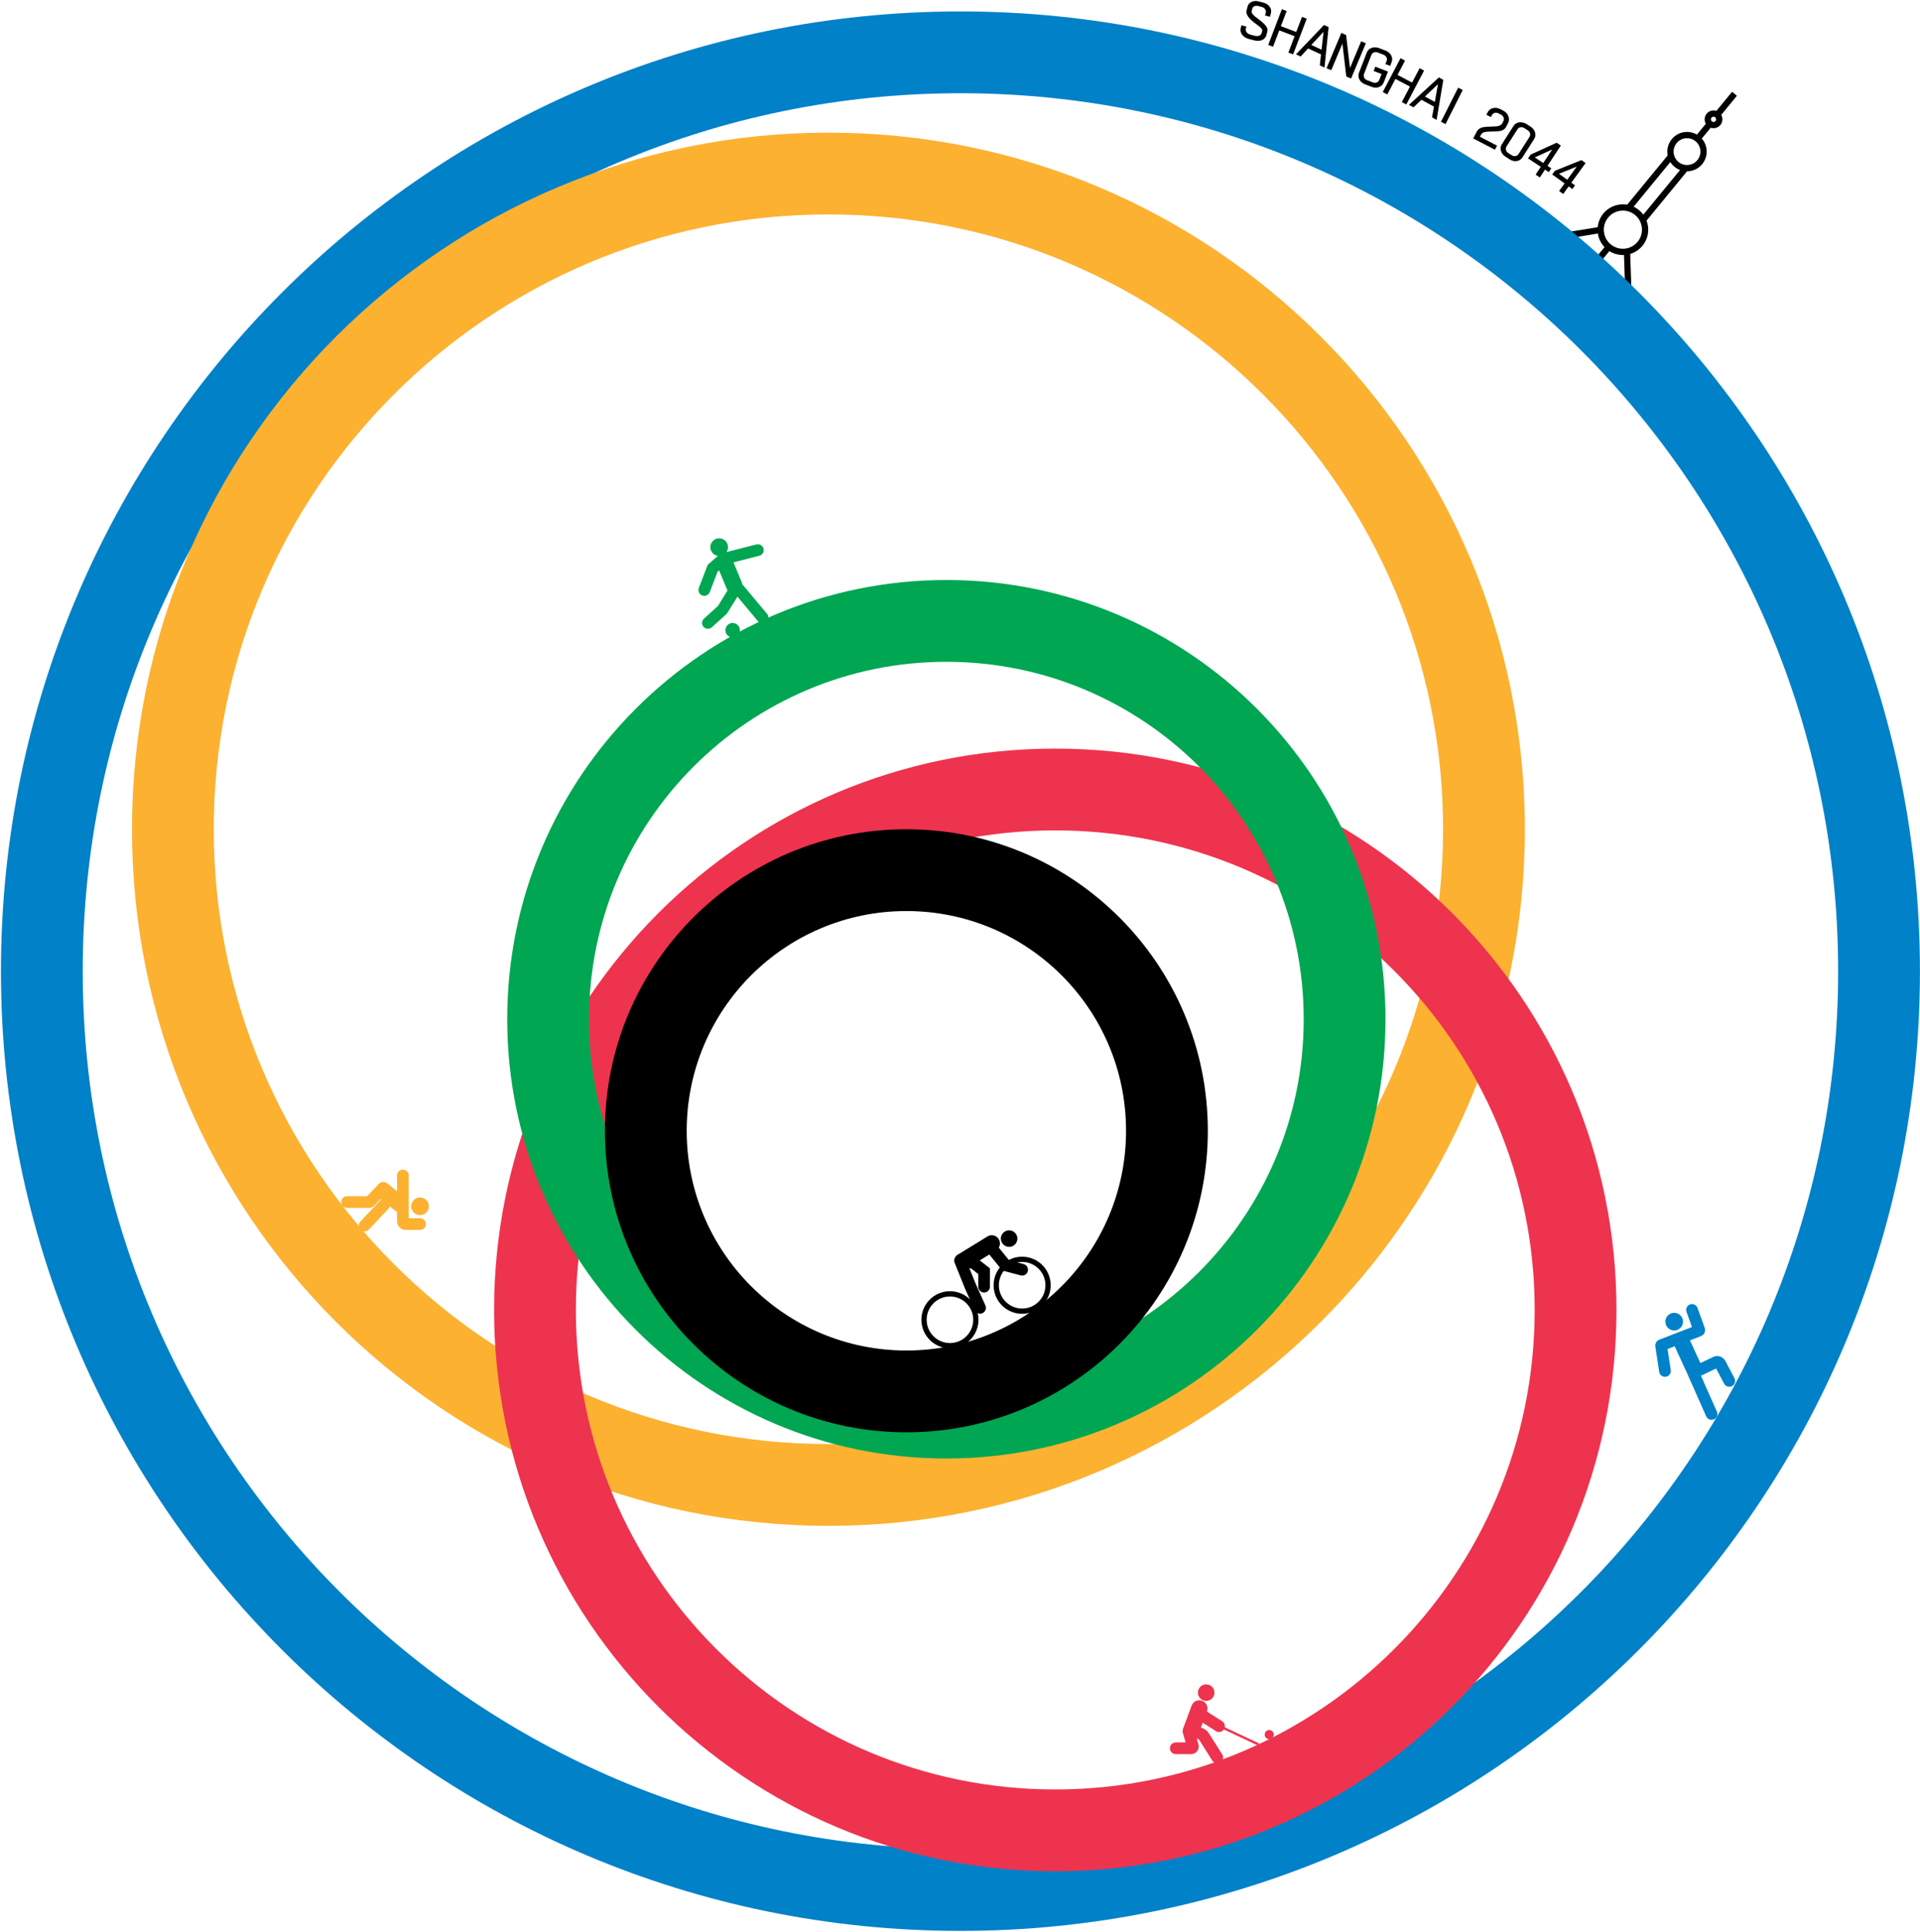 <svg width="1019" height="1025" viewBox="0 0 1019 1025" fill="none" xmlns="http://www.w3.org/2000/svg">
<path fill-rule="evenodd" clip-rule="evenodd" d="M890.831 85.939C887.795 83.445 887.356 78.963 889.85 75.927C892.344 72.891 896.826 72.452 899.862 74.946C902.898 77.44 903.337 81.922 900.843 84.958C898.35 87.994 893.867 88.433 890.831 85.939ZM888.72 88.51C884.264 84.85 883.619 78.271 887.28 73.816C890.94 69.36 897.518 68.716 901.974 72.376C906.429 76.035 907.074 82.614 903.414 87.07C899.754 91.525 893.175 92.17 888.72 88.51Z" fill="black"/>
<path fill-rule="evenodd" clip-rule="evenodd" d="M908.532 64.392C907.937 63.904 907.851 63.026 908.34 62.431C908.828 61.836 909.706 61.75 910.301 62.239C910.896 62.727 910.982 63.605 910.493 64.2C910.005 64.795 909.127 64.881 908.532 64.392ZM906.421 66.963C904.406 65.308 904.115 62.334 905.769 60.319C907.424 58.305 910.398 58.014 912.413 59.669C914.427 61.323 914.718 64.297 913.064 66.312C911.409 68.326 908.435 68.617 906.421 66.963Z" fill="black"/>
<path fill-rule="evenodd" clip-rule="evenodd" d="M854.89 129.692C850.569 126.142 849.944 119.763 853.493 115.442C857.043 111.122 863.422 110.497 867.743 114.046C872.063 117.595 872.688 123.975 869.139 128.295C865.59 132.616 859.21 133.241 854.89 129.692ZM852.778 132.262C847.038 127.547 846.208 119.071 850.923 113.331C855.638 107.591 864.114 106.76 869.854 111.476C875.594 116.191 876.425 124.667 871.709 130.407C866.994 136.147 858.518 136.977 852.778 132.262Z" fill="black"/>
<path fill-rule="evenodd" clip-rule="evenodd" d="M913.12 61.428L921.837 50.818L919.266 48.706L910.55 59.316L913.12 61.428Z" fill="black"/>
<path fill-rule="evenodd" clip-rule="evenodd" d="M902.288 74.615L908.109 67.528L905.539 65.416L899.717 72.503L902.288 74.615Z" fill="black"/>
<path fill-rule="evenodd" clip-rule="evenodd" d="M848.352 140.27L855.269 131.85L852.699 129.738L845.782 138.159L848.352 140.27Z" fill="black"/>
<path fill-rule="evenodd" clip-rule="evenodd" d="M829.797 126.892L850.429 123.508L849.89 120.225L829.258 123.61L829.797 126.892Z" fill="black"/>
<path fill-rule="evenodd" clip-rule="evenodd" d="M862.506 153.763L861.821 132.867L865.146 132.758L865.831 153.654L862.506 153.763Z" fill="black"/>
<path fill-rule="evenodd" clip-rule="evenodd" d="M873.373 117.673L895.661 90.539L893.091 88.427L870.803 115.561L873.373 117.673Z" fill="black"/>
<path fill-rule="evenodd" clip-rule="evenodd" d="M865.662 111.338L887.95 84.204L885.38 82.093L863.092 109.227L865.662 111.338Z" fill="black"/>
<path fill-rule="evenodd" clip-rule="evenodd" d="M509.732 981.115C766.998 981.115 975.554 772.559 975.554 515.293C975.554 258.027 766.998 49.471 509.732 49.471C252.466 49.471 43.91 258.027 43.91 515.293C43.91 772.559 252.466 981.115 509.732 981.115ZM509.732 1024.52C790.97 1024.52 1018.96 796.531 1018.96 515.293C1018.96 234.055 790.97 6.067 509.732 6.067C228.494 6.067 0.506 234.055 0.506 515.293C0.506 796.531 228.494 1024.52 509.732 1024.52Z" fill="#0081C8"/>
<path fill-rule="evenodd" clip-rule="evenodd" d="M439.67 766.211C619.834 766.211 765.886 620.159 765.886 439.995C765.886 259.831 619.834 113.779 439.67 113.779C259.506 113.779 113.454 259.831 113.454 439.995C113.454 620.159 259.506 766.211 439.67 766.211ZM439.67 809.614C643.805 809.614 809.29 644.13 809.29 439.995C809.29 235.859 643.805 70.375 439.67 70.375C235.535 70.375 70.05 235.859 70.05 439.995C70.05 644.13 235.535 809.614 439.67 809.614Z" fill="#FCB131"/>
<path fill-rule="evenodd" clip-rule="evenodd" d="M560.065 949.48C700.587 949.48 814.502 835.564 814.502 695.043C814.502 554.521 700.587 440.606 560.065 440.606C419.544 440.606 305.628 554.521 305.628 695.043C305.628 835.564 419.544 949.48 560.065 949.48ZM560.065 992.883C724.558 992.883 857.906 859.536 857.906 695.043C857.906 530.55 724.558 397.202 560.065 397.202C395.572 397.202 262.225 530.55 262.225 695.043C262.225 859.536 395.572 992.883 560.065 992.883Z" fill="#EE334E"/>
<path fill-rule="evenodd" clip-rule="evenodd" d="M502.258 730.469C607.003 730.469 691.915 645.556 691.915 540.811C691.915 436.066 607.003 351.154 502.258 351.154C397.513 351.154 312.601 436.066 312.601 540.811C312.601 645.556 397.513 730.469 502.258 730.469ZM502.258 773.872C630.974 773.872 735.319 669.527 735.319 540.811C735.319 412.095 630.974 307.75 502.258 307.75C373.542 307.75 269.197 412.095 269.197 540.811C269.197 669.527 373.542 773.872 502.258 773.872Z" fill="#00A651"/>
<path fill-rule="evenodd" clip-rule="evenodd" d="M481.042 716.572C545.431 716.572 597.628 664.374 597.628 599.985C597.628 535.596 545.431 483.398 481.042 483.398C416.652 483.398 364.455 535.596 364.455 599.985C364.455 664.374 416.652 716.572 481.042 716.572ZM481.042 759.976C569.402 759.976 641.032 688.346 641.032 599.985C641.032 511.625 569.402 439.995 481.042 439.995C392.681 439.995 321.051 511.625 321.051 599.985C321.051 688.346 392.681 759.976 481.042 759.976Z" fill="black"/>
<path d="M661.482 14.094L661.222 15.102C661.025 15.868 661.168 16.552 661.65 17.155C662.132 17.757 662.803 18.169 663.663 18.39L665.904 18.967C666.801 19.198 667.589 19.192 668.27 18.948C668.968 18.71 669.419 18.198 669.621 17.414L669.888 16.377C669.998 15.947 669.835 15.497 669.399 15.026C668.981 14.56 668.43 14.069 667.746 13.555C667.066 13.021 666.315 12.459 665.491 11.869C664.69 11.264 663.969 10.62 663.329 9.938C662.688 9.255 662.187 8.528 661.828 7.759C661.492 6.975 661.437 6.144 661.663 5.266L662.124 3.473C662.259 2.949 662.499 2.483 662.843 2.074C663.192 1.646 663.618 1.307 664.12 1.058C664.646 0.795 665.228 0.626 665.865 0.551C666.501 0.476 667.184 0.532 667.913 0.72L670.435 1.369C671.219 1.571 671.9 1.866 672.478 2.253C673.055 2.641 673.518 3.089 673.865 3.597C674.231 4.109 674.471 4.649 674.584 5.216C674.697 5.783 674.681 6.346 674.537 6.907L674.024 8.896L671.39 8.218L671.773 6.733C671.955 6.023 671.822 5.381 671.372 4.807C670.941 4.238 670.333 3.853 669.548 3.651L667.727 3.182C667.017 2.999 666.359 3.039 665.754 3.301C665.153 3.545 664.769 3.994 664.601 4.648L664.319 5.741C664.18 6.282 664.309 6.824 664.708 7.365C665.13 7.892 665.678 8.431 666.353 8.983C667.046 9.54 667.796 10.111 668.601 10.697C669.406 11.283 670.134 11.899 670.785 12.544C671.459 13.176 671.976 13.837 672.336 14.527C672.719 15.204 672.815 15.915 672.623 16.663L672.125 18.596C671.966 19.213 671.689 19.749 671.293 20.205C670.901 20.642 670.415 20.985 669.833 21.233C669.269 21.487 668.625 21.63 667.9 21.662C667.174 21.694 666.401 21.605 665.579 21.393L662.916 20.708C662.076 20.491 661.339 20.182 660.705 19.78C660.095 19.364 659.598 18.897 659.213 18.38C658.833 17.844 658.58 17.281 658.453 16.69C658.326 16.1 658.337 15.515 658.486 14.936L658.876 13.423L661.482 14.094Z" fill="black"/>
<path d="M673.097 23.829L680.33 4.878L682.871 5.848L679.807 13.877L687.944 16.983L691.008 8.954L693.523 9.913L686.29 28.864L683.776 27.905L687.088 19.227L678.951 16.121L675.639 24.799L673.097 23.829Z" fill="black"/>
<path d="M705.131 14.39L702.957 35.821L700.461 34.669L701.095 28.875L694.237 25.712L690.293 29.979L687.796 28.827L702.688 13.262L705.131 14.39ZM695.952 23.858L701.391 26.367L702.452 16.882L695.952 23.858Z" fill="black"/>
<path d="M704.029 36.199L711.876 17.494L714.411 18.558L716.472 36.085L722.416 21.916L724.898 22.957L717.051 41.662L714.516 40.599L712.459 23.136L706.538 37.251L704.029 36.199Z" fill="black"/>
<path d="M735.292 33.996L735.897 32.431C736.183 31.693 736.157 31.011 735.82 30.384C735.502 29.765 734.983 29.315 734.263 29.037L731.241 27.867C730.539 27.596 729.853 27.579 729.182 27.816C728.529 28.059 728.06 28.55 727.775 29.288L723.953 39.165C723.667 39.902 723.684 40.581 724.003 41.201C724.339 41.827 724.859 42.276 725.56 42.548L728.583 43.718C729.302 43.996 729.989 44.013 730.641 43.769C731.312 43.532 731.79 43.045 732.076 42.308L733.245 39.285L729.035 37.656L729.912 35.389L736.632 37.989L734.397 43.764C734.182 44.322 733.859 44.808 733.431 45.221C733.002 45.634 732.504 45.959 731.937 46.194C731.377 46.412 730.755 46.523 730.071 46.527C729.394 46.513 728.695 46.367 727.975 46.089L724.548 44.763C723.811 44.477 723.178 44.108 722.65 43.656C722.128 43.185 721.725 42.677 721.439 42.133C721.161 41.57 721.002 40.991 720.963 40.397C720.924 39.803 721.012 39.227 721.228 38.669L725.426 27.82C725.642 27.263 725.964 26.777 726.393 26.364C726.821 25.951 727.325 25.639 727.903 25.428C728.488 25.199 729.128 25.095 729.823 25.116C730.525 25.119 731.245 25.263 731.983 25.548L735.41 26.875C736.13 27.153 736.741 27.524 737.244 27.988C737.754 28.433 738.14 28.934 738.4 29.49C738.668 30.028 738.821 30.594 738.86 31.188C738.899 31.782 738.811 32.358 738.595 32.916L737.801 34.967L735.292 33.996Z" fill="black"/>
<path d="M733.87 48.851L743.297 30.891L745.706 32.155L741.711 39.765L749.423 43.813L753.418 36.203L755.8 37.454L746.373 55.414L743.99 54.163L748.307 45.939L740.595 41.891L736.278 50.115L733.87 48.851Z" fill="black"/>
<path d="M766.014 42.372L762.444 63.615L760.029 62.303L761.039 56.562L754.403 52.958L750.188 56.958L747.773 55.646L763.649 41.087L766.014 42.372ZM756.236 51.22L761.499 54.079L763.178 44.684L756.236 51.22Z" fill="black"/>
<path d="M764.75 64.632L773.879 46.518L776.308 47.742L767.179 65.856L764.75 64.632Z" fill="black"/>
<path d="M795.334 66.817C795.758 66.712 796.141 66.541 796.481 66.305C796.847 66.06 797.146 65.716 797.377 65.27L797.844 64.372C798.209 63.67 798.259 62.989 797.993 62.329C797.744 61.678 797.278 61.175 796.593 60.819L795.361 60.178C794.676 59.822 793.987 59.725 793.294 59.887C792.619 60.058 792.099 60.494 791.734 61.196L791.253 62.12L788.866 60.879L789.586 59.492C789.862 58.962 790.236 58.515 790.707 58.151C791.179 57.787 791.705 57.528 792.286 57.373C792.892 57.21 793.531 57.173 794.203 57.261C794.883 57.332 795.575 57.55 796.276 57.915L797.919 58.769C798.621 59.134 799.192 59.583 799.633 60.116C800.082 60.632 800.401 61.19 800.59 61.788C800.805 62.378 800.89 62.987 800.846 63.617C800.801 64.246 800.632 64.843 800.339 65.408L799.338 67.333C798.751 68.463 797.769 69.159 796.393 69.422C796.15 69.513 795.8 69.581 795.342 69.626C794.91 69.662 794.404 69.693 793.826 69.719C793.273 69.736 792.691 69.748 792.078 69.756C791.482 69.772 790.904 69.798 790.343 69.832C789.79 69.849 789.285 69.88 788.827 69.925C788.386 69.978 788.049 70.042 787.814 70.116C787.416 70.213 787.051 70.393 786.719 70.655C786.387 70.917 786.105 71.271 785.874 71.716L785.433 72.563L794.522 77.288L793.401 79.444L781.873 73.452L783.675 69.986C784.031 69.301 784.501 68.752 785.086 68.339C785.696 67.917 786.382 67.643 787.143 67.517C787.508 67.402 788.07 67.324 788.83 67.284C789.598 67.228 790.401 67.188 791.239 67.167C792.102 67.138 792.914 67.103 793.673 67.063C794.433 67.023 794.987 66.941 795.334 66.817Z" fill="black"/>
<path d="M802.319 82.369C802.953 82.773 803.614 82.92 804.302 82.81C805.007 82.71 805.571 82.327 805.997 81.66L811.692 72.731C812.117 72.064 812.227 71.391 812.02 70.71C811.83 70.039 811.418 69.502 810.784 69.097L809.003 67.961C808.368 67.557 807.699 67.404 806.995 67.504C806.307 67.615 805.75 68.003 805.325 68.67L799.629 77.599C799.204 78.266 799.087 78.934 799.277 79.605C799.483 80.285 799.904 80.828 800.538 81.233L802.319 82.369ZM799.109 83.204C798.442 82.779 797.894 82.292 797.466 81.744C797.048 81.18 796.752 80.603 796.58 80.013C796.418 79.406 796.376 78.807 796.455 78.217C796.534 77.627 796.735 77.079 797.056 76.575L803.312 66.768C803.633 66.264 804.045 65.852 804.547 65.531C805.049 65.211 805.604 65.004 806.212 64.911C806.83 64.803 807.478 64.827 808.156 64.984C808.844 65.126 809.521 65.409 810.188 65.834L812.335 67.204C812.985 67.619 813.503 68.098 813.889 68.641C814.301 69.179 814.58 69.746 814.726 70.342C814.899 70.933 814.937 71.518 814.842 72.098C814.763 72.688 814.562 73.235 814.241 73.739L807.986 83.546C807.664 84.051 807.252 84.463 806.75 84.784C806.265 85.114 805.713 85.334 805.094 85.443C804.502 85.546 803.87 85.532 803.199 85.401C802.554 85.264 801.906 84.989 801.256 84.574L799.109 83.204Z" fill="black"/>
<path d="M828.387 77.223L821.308 87.979L823.314 89.3L821.993 91.306L819.987 89.986L817.251 94.143L815.003 92.663L817.739 88.506L810.972 84.052L812.292 82.046L826.139 75.744L828.387 77.223ZM819.06 86.5L823.784 79.321L814.54 83.525L819.06 86.5Z" fill="black"/>
<path d="M841.504 86.516L833.957 96.949L835.903 98.357L834.496 100.303L832.55 98.895L829.633 102.928L827.452 101.351L830.369 97.318L823.804 92.57L825.212 90.624L839.323 84.939L841.504 86.516ZM831.777 95.372L836.813 88.409L827.392 92.201L831.777 95.372Z" fill="black"/>
<path fill-rule="evenodd" clip-rule="evenodd" d="M209.801 642.469L199.671 634.281L205.128 627.53L215.258 635.718C217.123 637.225 217.412 639.958 215.905 641.822C214.398 643.686 211.666 643.976 209.801 642.469Z" fill="#FCB131"/>
<path fill-rule="evenodd" clip-rule="evenodd" d="M205.495 628.028C206.732 629.211 206.776 631.174 205.592 632.411L198.479 639.848C197.836 640.521 196.945 640.901 196.015 640.901H184.193C182.481 640.901 181.093 639.513 181.093 637.801C181.093 636.089 182.481 634.701 184.193 634.701H194.822L201.111 628.125C202.295 626.888 204.257 626.844 205.495 628.028Z" fill="#FCB131"/>
<path fill-rule="evenodd" clip-rule="evenodd" d="M206.132 636.853C207.379 638.027 207.438 639.989 206.265 641.236L195.785 652.37C194.611 653.617 192.649 653.677 191.402 652.503C190.155 651.33 190.096 649.368 191.27 648.121L201.749 636.986C202.923 635.739 204.885 635.68 206.132 636.853Z" fill="#FCB131"/>
<path fill-rule="evenodd" clip-rule="evenodd" d="M213.826 620.606C215.539 620.606 216.927 621.994 216.927 623.706V646.397H222.931C224.644 646.397 226.032 647.785 226.032 649.497C226.032 651.209 224.644 652.598 222.931 652.598H215.376C212.808 652.598 210.726 650.515 210.726 647.947V623.706C210.726 621.994 212.114 620.606 213.826 620.606Z" fill="#FCB131"/>
<path d="M227.622 640.053C227.622 642.643 225.522 644.743 222.932 644.743C220.341 644.743 218.241 642.643 218.241 640.053C218.241 637.463 220.341 635.363 222.932 635.363C225.522 635.363 227.622 637.463 227.622 640.053Z" fill="#FCB131"/>
<path fill-rule="evenodd" clip-rule="evenodd" d="M894.752 727.275L888.041 712.694L895.926 709.065L902.638 723.645L894.752 727.275Z" fill="#0081C8"/>
<path fill-rule="evenodd" clip-rule="evenodd" d="M896.946 692.127C898.556 691.545 900.334 692.378 900.916 693.988L904.747 704.58C905.378 706.324 904.5 708.253 902.769 708.921L885.009 715.783L886.717 726.976C886.975 728.669 885.812 730.25 884.119 730.508C882.427 730.767 880.845 729.604 880.587 727.911L878.542 714.503C878.3 712.921 879.191 711.384 880.684 710.807L897.988 704.122L895.085 696.097C894.503 694.487 895.336 692.71 896.946 692.127Z" fill="#0081C8"/>
<path fill-rule="evenodd" clip-rule="evenodd" d="M910.798 726.116L915.042 734.169C915.84 735.683 917.716 736.264 919.23 735.466C920.745 734.668 921.326 732.793 920.527 731.278L915.728 722.171C914.486 719.814 911.605 718.859 909.201 720.007L894.639 726.963L905.539 751.531C906.234 753.096 908.065 753.802 909.631 753.107C911.196 752.413 911.901 750.581 911.207 749.016L902.752 729.96L910.798 726.116Z" fill="#0081C8"/>
<path d="M893.228 701.259C893.228 703.849 891.129 705.949 888.538 705.949C885.948 705.949 883.848 703.849 883.848 701.259C883.848 698.668 885.948 696.569 888.538 696.569C891.129 696.569 893.228 698.668 893.228 701.259Z" fill="#0081C8"/>
<path d="M644.545 898.101C644.545 900.523 642.581 902.487 640.158 902.487C637.735 902.487 635.772 900.523 635.772 898.101C635.772 895.678 637.735 893.714 640.158 893.714C642.581 893.714 644.545 895.678 644.545 898.101Z" fill="#EE334E"/>
<path fill-rule="evenodd" clip-rule="evenodd" d="M667.628 926.155L648.387 917.108L648.915 915.986L668.156 925.033L667.628 926.155Z" fill="#EE334E"/>
<path d="M676.045 920.371C676.045 921.707 674.961 922.791 673.625 922.791C672.288 922.791 671.205 921.707 671.205 920.371C671.205 919.034 672.288 917.951 673.625 917.951C674.961 917.951 676.045 919.034 676.045 920.371Z" fill="#EE334E"/>
<path fill-rule="evenodd" clip-rule="evenodd" d="M638.006 902.434C640.254 903.267 641.401 905.764 640.569 908.012L635.943 920.501L627.803 917.486L632.428 904.997C633.261 902.749 635.758 901.602 638.006 902.434Z" fill="#EE334E"/>
<path fill-rule="evenodd" clip-rule="evenodd" d="M634.191 907.77C635.111 906.325 637.027 905.899 638.471 906.818L648.648 913.294C650.092 914.214 650.518 916.13 649.599 917.574C648.68 919.019 646.763 919.445 645.319 918.526L635.143 912.05C633.698 911.13 633.272 909.214 634.191 907.77Z" fill="#EE334E"/>
<path fill-rule="evenodd" clip-rule="evenodd" d="M627.804 919.642C627.052 917.112 629.335 914.723 631.897 915.361L637.495 916.754C639.199 917.178 640.674 918.244 641.613 919.728L648.679 930.906C649.594 932.353 649.162 934.268 647.715 935.183C646.268 936.098 644.353 935.666 643.438 934.219L636.372 923.041C636.286 922.907 636.152 922.81 635.997 922.771L635.141 922.558L636.031 925.549C636.799 928.133 634.863 930.729 632.168 930.729H624.009C622.297 930.729 620.909 929.341 620.909 927.628C620.909 925.916 622.297 924.528 624.009 924.528H629.258L627.804 919.642Z" fill="#EE334E"/>
<path fill-rule="evenodd" clip-rule="evenodd" d="M383.323 295.343C385.537 294.424 388.077 295.475 388.995 297.689L393.757 309.171C394.675 311.386 393.624 313.925 391.41 314.843C389.196 315.762 386.656 314.711 385.738 312.497L380.976 301.015C380.058 298.8 381.109 296.261 383.323 295.343Z" fill="#00A651"/>
<path fill-rule="evenodd" clip-rule="evenodd" d="M390.82 311.614C392.276 312.515 392.726 314.426 391.824 315.881L386.07 325.176C385.902 325.449 385.695 325.696 385.457 325.911L377.787 332.844C376.517 333.992 374.557 333.893 373.408 332.623C372.26 331.352 372.359 329.392 373.63 328.244L381.006 321.576L386.552 312.618C387.453 311.162 389.364 310.712 390.82 311.614Z" fill="#00A651"/>
<path fill-rule="evenodd" clip-rule="evenodd" d="M390.213 310.374C391.526 309.275 393.481 309.448 394.58 310.761L407.119 325.739C408.218 327.052 408.045 329.007 406.732 330.107C405.419 331.206 403.464 331.032 402.365 329.719L389.825 314.741C388.726 313.428 388.9 311.473 390.213 310.374Z" fill="#00A651"/>
<path fill-rule="evenodd" clip-rule="evenodd" d="M405.228 291.118C405.65 292.777 404.647 294.465 402.988 294.887L385.353 299.371L380.847 303.334L376.677 314.185C376.063 315.783 374.27 316.581 372.671 315.967C371.073 315.353 370.275 313.559 370.89 311.961L375.606 299.686L381.538 294.469C382.09 293.983 382.75 293.635 383.463 293.454L401.46 288.877C403.119 288.455 404.806 289.459 405.228 291.118Z" fill="#00A651"/>
<path d="M386.378 290.317C386.378 292.907 384.279 295.007 381.688 295.007C379.098 295.007 376.998 292.907 376.998 290.317C376.998 287.727 379.098 285.627 381.688 285.627C384.279 285.627 386.378 287.727 386.378 290.317Z" fill="#00A651"/>
<path d="M392.688 334.395C392.688 336.522 390.964 338.247 388.837 338.247C386.71 338.247 384.986 336.522 384.986 334.395C384.986 332.268 386.71 330.544 388.837 330.544C390.964 330.544 392.688 332.268 392.688 334.395Z" fill="#00A651"/>
<path d="M539.959 657.201C539.959 659.624 537.995 661.588 535.572 661.588C533.149 661.588 531.185 659.624 531.185 657.201C531.185 654.778 533.149 652.814 535.572 652.814C537.995 652.814 539.959 654.778 539.959 657.201Z" fill="black"/>
<path fill-rule="evenodd" clip-rule="evenodd" d="M530.062 657.471C531.317 659.513 530.679 662.186 528.637 663.442L512.281 673.497L507.734 666.101L524.091 656.047C526.133 654.791 528.806 655.429 530.062 657.471Z" fill="black"/>
<path fill-rule="evenodd" clip-rule="evenodd" d="M524.99 660.641C526.317 659.56 528.27 659.761 529.351 661.089L535.514 668.66L543.283 670.732C544.937 671.173 545.921 672.872 545.479 674.526C545.038 676.181 543.339 677.164 541.685 676.723L533.043 674.418C532.348 674.233 531.73 673.833 531.276 673.276L524.542 665.003C523.461 663.675 523.662 661.722 524.99 660.641Z" fill="black"/>
<path fill-rule="evenodd" clip-rule="evenodd" d="M506.683 670.108C505.644 667.525 507.969 664.852 510.671 665.525L516.88 667.071C517.816 667.304 518.692 667.733 519.45 668.329L525.386 672.999V682.711C525.386 684.423 523.998 685.811 522.285 685.811C520.573 685.811 519.185 684.423 519.185 682.711V676.01L515.616 673.202C515.547 673.148 515.468 673.109 515.383 673.088L514.476 672.862L517.952 681.495L522.976 692.653C523.679 694.214 522.983 696.05 521.422 696.753C519.861 697.456 518.025 696.76 517.322 695.199L512.247 683.927L506.683 670.108Z" fill="black"/>
<path fill-rule="evenodd" clip-rule="evenodd" d="M504.159 712.62C510.984 712.62 516.517 707.087 516.517 700.262C516.517 693.438 510.984 687.905 504.159 687.905C497.334 687.905 491.802 693.438 491.802 700.262C491.802 707.087 497.334 712.62 504.159 712.62ZM504.159 715.41C512.525 715.41 519.307 708.628 519.307 700.262C519.307 691.897 512.525 685.115 504.159 685.115C495.793 685.115 489.011 691.897 489.011 700.262C489.011 708.628 495.793 715.41 504.159 715.41Z" fill="black"/>
<path fill-rule="evenodd" clip-rule="evenodd" d="M542.484 694.307C549.309 694.307 554.841 688.774 554.841 681.949C554.841 675.124 549.309 669.592 542.484 669.592C535.659 669.592 530.126 675.124 530.126 681.949C530.126 688.774 535.659 694.307 542.484 694.307ZM542.484 697.097C550.85 697.097 557.631 690.315 557.631 681.949C557.631 673.583 550.85 666.801 542.484 666.801C534.118 666.801 527.336 673.583 527.336 681.949C527.336 690.315 534.118 697.097 542.484 697.097Z" fill="black"/>
</svg>
